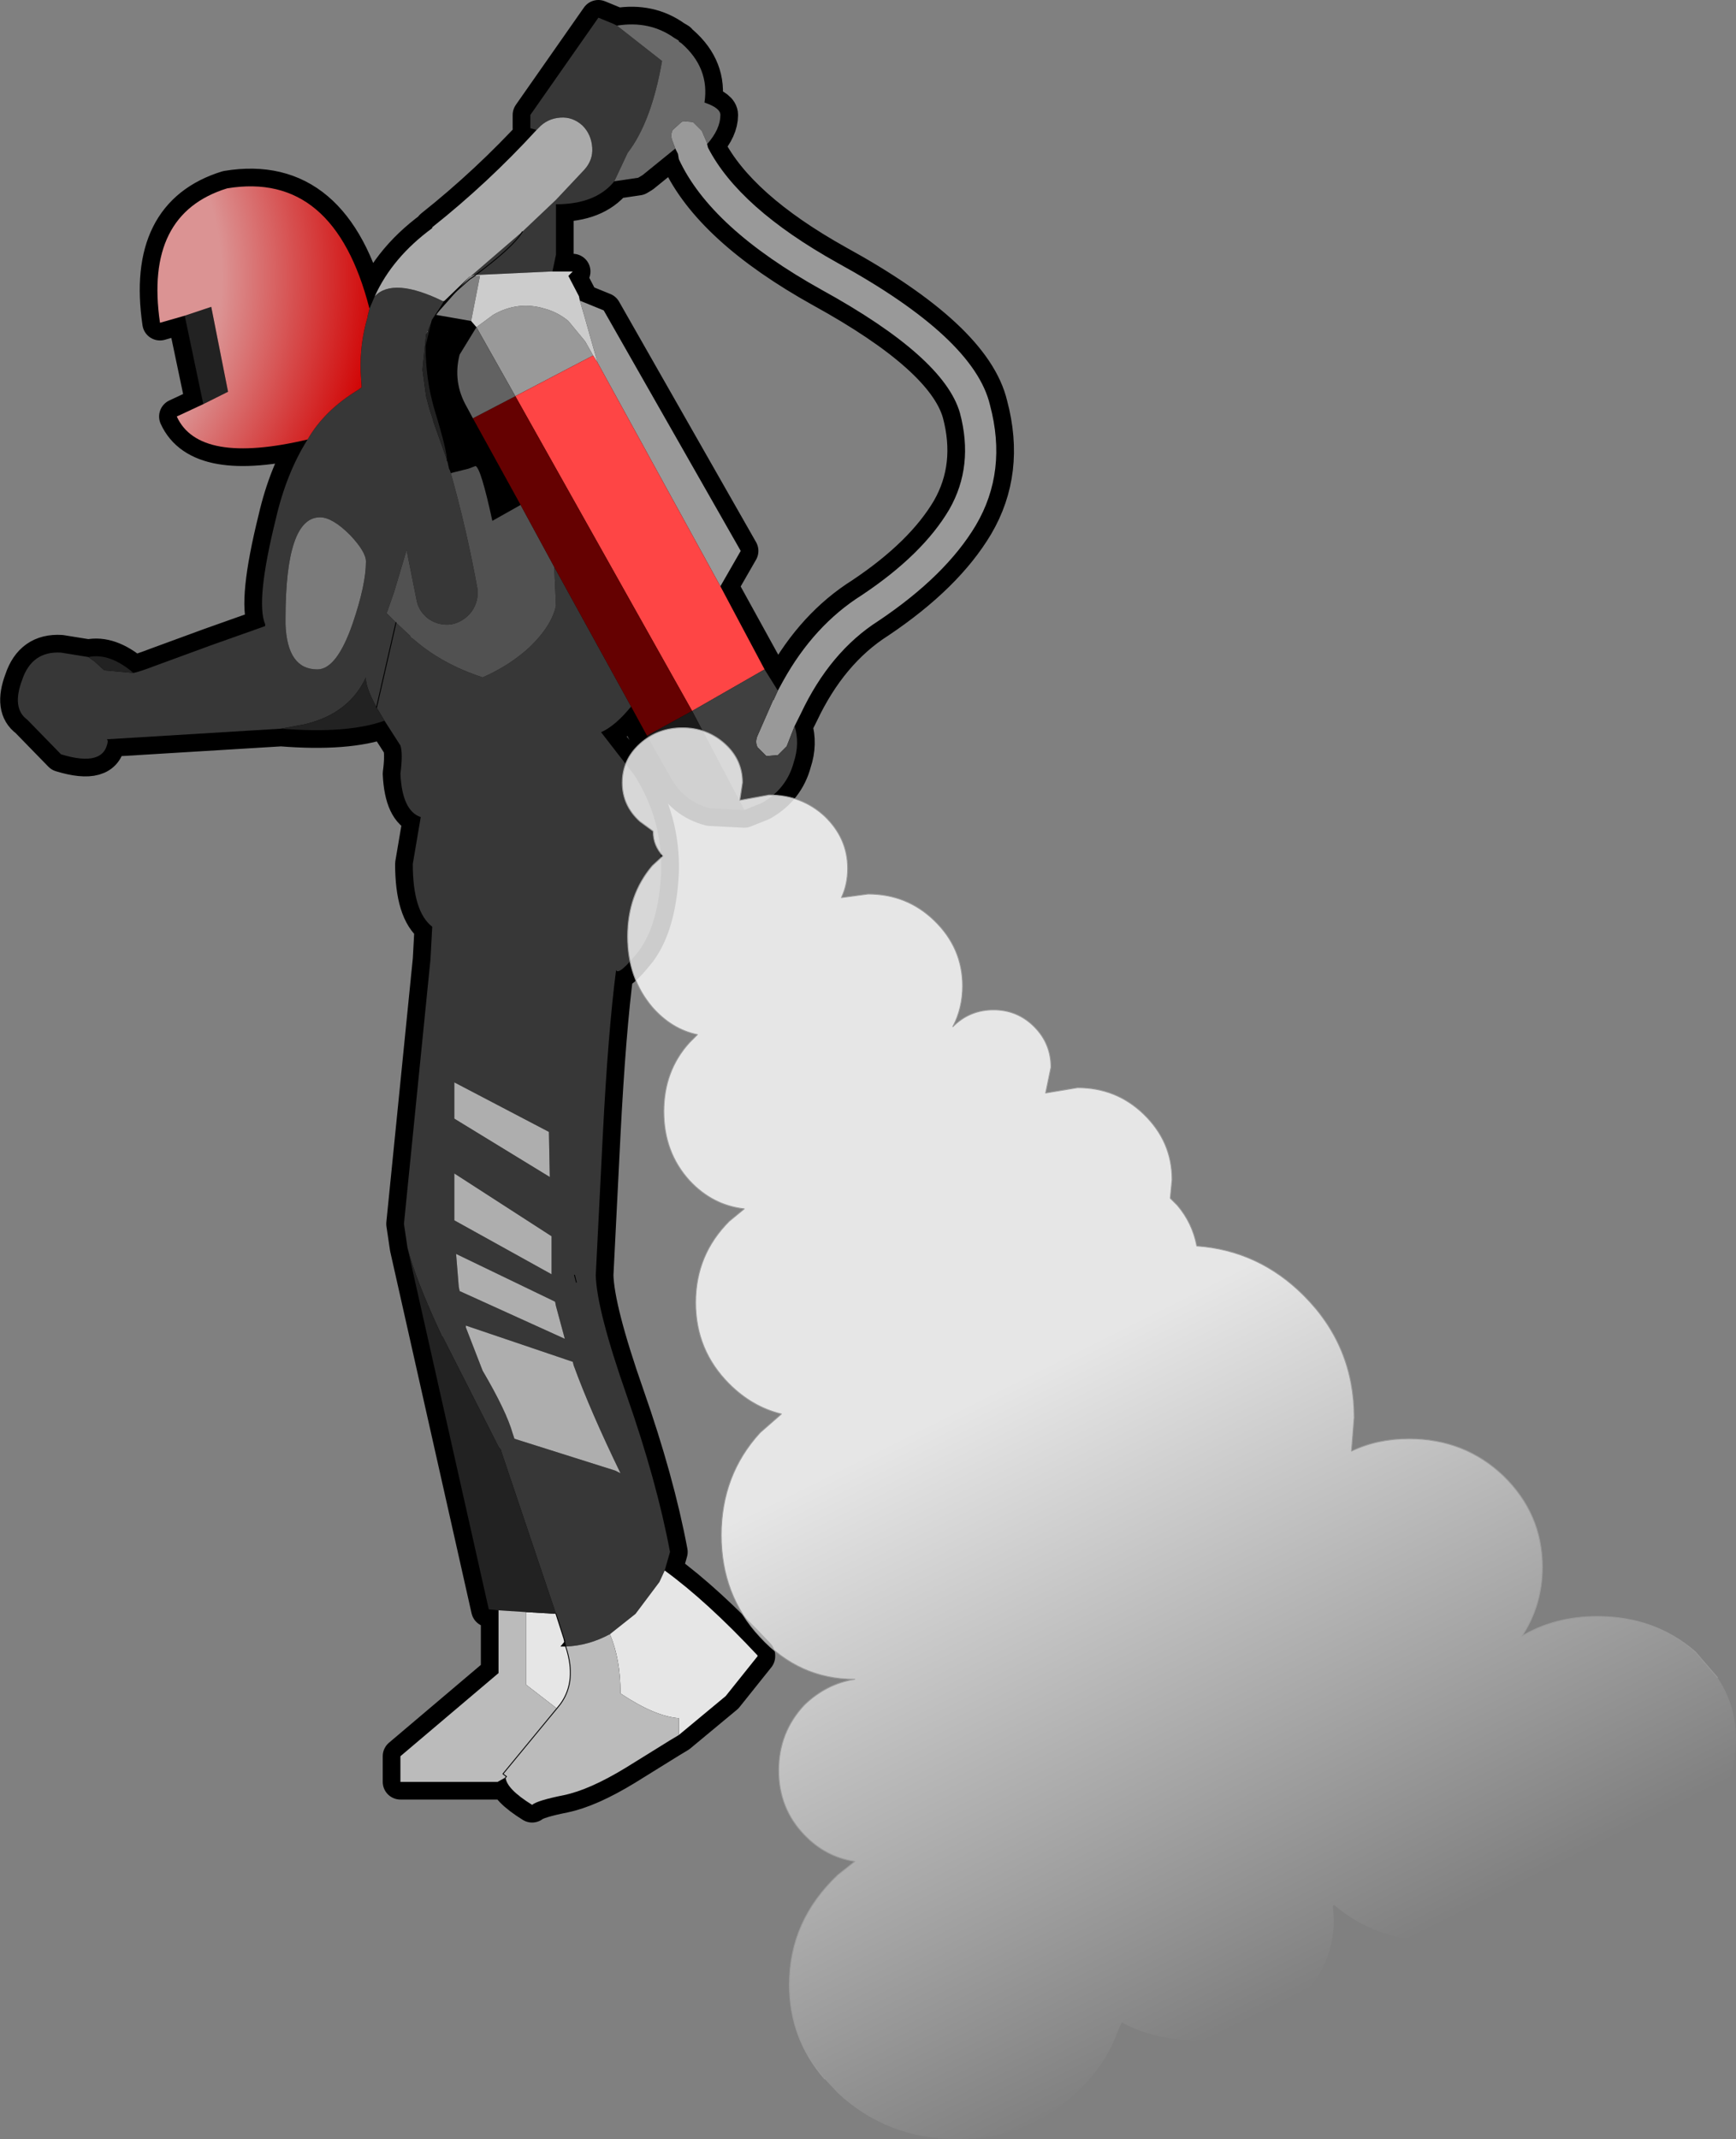 <?xml version="1.0" encoding="UTF-8" standalone="no"?>
<svg xmlns:ffdec="https://www.free-decompiler.com/flash" xmlns:xlink="http://www.w3.org/1999/xlink" ffdec:objectType="shape" height="120.95px" width="98.2px" xmlns="http://www.w3.org/2000/svg">
  <rect width="100%" height="100%" fill="#808080" stroke="none"/>
  <g transform="matrix(1.0, 0.0, 0.0, 1.0, 28.65, 51.6)">
    <path d="M-0.05 48.9 L-0.5 49.15 -6.0 49.15 -6.0 47.7 -0.45 43.0 -0.45 39.45 -0.95 39.4 -1.0 39.4 -5.6 18.95 -5.8 17.6 -4.3 2.65 -4.2 0.8 Q-5.3 -0.05 -5.3 -2.75 L-4.85 -5.4 Q-5.9 -5.75 -6.0 -7.85 -5.85 -9.0 -6.0 -9.45 L-6.9 -10.85 Q-9.0 -10.1 -12.75 -10.4 L-22.6 -9.8 -22.55 -9.7 Q-22.75 -8.2 -25.2 -8.95 L-27.1 -10.9 Q-28.0 -11.55 -27.4 -13.15 -26.85 -14.8 -25.2 -14.7 L-23.65 -14.45 Q-22.45 -14.7 -21.1 -13.55 -20.8 -13.6 -19.75 -14.0 L-16.75 -15.1 -13.65 -16.2 -13.65 -16.3 Q-14.2 -17.6 -13.05 -22.25 -12.45 -24.85 -11.25 -26.75 -17.4 -25.3 -18.65 -28.05 L-17.15 -28.75 -18.2 -33.75 -19.6 -33.35 Q-20.5 -39.5 -15.8 -40.95 -9.75 -41.95 -7.75 -34.15 -6.8 -36.8 -4.2 -38.7 L-4.2 -38.75 Q-1.05 -41.25 1.7 -44.25 L1.35 -44.35 1.35 -45.1 5.2 -50.6 6.05 -50.25 6.25 -50.15 Q8.1 -50.45 9.5 -49.45 L9.75 -49.3 9.75 -49.25 9.9 -49.15 Q11.5 -47.75 11.2 -45.8 12.1 -45.5 12.1 -45.1 12.1 -44.3 11.35 -43.45 L11.4 -43.25 Q13.15 -39.85 18.7 -36.75 26.45 -32.5 27.35 -28.7 28.35 -24.95 26.55 -21.9 24.85 -19.05 21.05 -16.5 18.3 -14.75 16.65 -11.25 L16.3 -10.55 Q16.6 -9.55 16.25 -8.5 15.85 -7.0 14.45 -6.2 L13.45 -5.8 11.5 -5.9 Q10.0 -6.3 9.25 -7.7 L7.05 -11.65 Q6.15 -10.55 5.35 -10.2 L7.25 -7.75 Q8.85 -5.2 8.75 -2.25 8.6 0.65 7.5 2.15 6.35 3.6 6.2 3.25 5.75 6.7 5.45 12.55 L5.05 20.5 Q5.1 22.45 6.8 27.3 8.5 32.15 9.25 36.15 L8.95 37.2 Q11.35 38.95 14.2 42.0 L14.2 42.05 12.4 44.3 9.75 46.5 9.25 46.8 6.75 48.35 Q4.7 49.6 3.25 49.9 1.75 50.2 1.45 50.45 0.0 49.55 -0.05 48.9 L0.0 48.85 -0.05 48.9 M3.35 41.5 Q4.0 43.45 3.05 44.75 L2.85 45.0 -0.2 48.7 0.0 48.85 -0.2 48.7 2.85 45.0 3.05 44.75 Q4.0 43.45 3.35 41.5 L3.25 41.05 3.3 41.2 3.05 41.5 3.35 41.5 M2.8 39.65 L3.25 41.05 2.8 39.65 M-1.5 -36.0 L-2.0 -36.0 -2.05 -35.95 -2.1 -35.95 -4.0 -33.8 -2.0 -33.45 -1.5 -36.0 M2.8 -40.05 L2.8 -37.2 2.6 -36.25 3.75 -36.25 3.5 -36.0 4.1 -34.85 4.15 -34.6 5.5 -34.05 13.25 -20.45 12.1 -18.45 15.35 -12.55 15.65 -13.1 Q17.4 -16.25 20.1 -17.95 23.55 -20.25 25.05 -22.8 26.45 -25.25 25.65 -28.25 24.75 -31.4 17.85 -35.2 11.55 -38.7 9.75 -42.6 L9.7 -42.9 9.55 -43.2 7.7 -41.7 7.45 -41.55 6.1 -41.35 Q5.05 -40.05 2.8 -40.05 M3.85 20.5 L3.95 20.9 3.85 20.5 M-0.3 30.4 L-0.45 30.2 -0.3 30.4" fill="#000000" fill-rule="evenodd" stroke="none"/>
    <path d="M-0.05 48.9 L-0.5 49.15 -6.0 49.15 -6.0 47.7 -0.45 43.0 -0.45 39.45 -0.95 39.4 -1.0 39.4 -5.6 18.95 -5.8 17.6 -4.3 2.65 -4.2 0.8 Q-5.3 -0.05 -5.3 -2.75 L-4.85 -5.4 Q-5.9 -5.75 -6.0 -7.85 -5.85 -9.0 -6.0 -9.45 L-6.9 -10.85 Q-9.0 -10.1 -12.75 -10.4 L-22.6 -9.8 -22.55 -9.7 Q-22.75 -8.2 -25.2 -8.95 L-27.1 -10.9 Q-28.0 -11.55 -27.4 -13.15 -26.85 -14.8 -25.2 -14.7 L-23.65 -14.45 Q-22.45 -14.7 -21.1 -13.55 -20.8 -13.6 -19.75 -14.0 L-16.75 -15.1 -13.65 -16.2 -13.65 -16.3 Q-14.2 -17.6 -13.05 -22.25 -12.45 -24.85 -11.25 -26.75 -17.4 -25.3 -18.65 -28.05 L-17.15 -28.75 -18.2 -33.75 -19.6 -33.35 Q-20.5 -39.5 -15.8 -40.95 -9.75 -41.95 -7.75 -34.15 -6.8 -36.8 -4.2 -38.7 L-4.2 -38.75 Q-1.05 -41.25 1.7 -44.25 L1.35 -44.35 1.35 -45.1 5.2 -50.6 6.05 -50.25 6.25 -50.15 Q8.1 -50.45 9.5 -49.45 L9.75 -49.3 9.75 -49.25 9.9 -49.15 Q11.5 -47.75 11.2 -45.8 12.1 -45.5 12.1 -45.1 12.1 -44.3 11.35 -43.45 L11.4 -43.25 Q13.15 -39.85 18.7 -36.75 26.45 -32.5 27.35 -28.7 28.35 -24.95 26.55 -21.9 24.85 -19.05 21.05 -16.5 18.3 -14.75 16.65 -11.25 L16.3 -10.55 Q16.6 -9.55 16.25 -8.5 15.85 -7.0 14.45 -6.2 L13.45 -5.8 11.5 -5.9 Q10.0 -6.3 9.25 -7.7 L7.05 -11.65 Q6.15 -10.55 5.35 -10.2 L7.25 -7.75 Q8.85 -5.2 8.75 -2.25 8.6 0.65 7.5 2.15 6.35 3.6 6.2 3.25 5.75 6.7 5.45 12.55 L5.05 20.5 Q5.1 22.45 6.8 27.3 8.5 32.15 9.25 36.15 L8.95 37.2 Q11.35 38.95 14.2 42.0 L14.2 42.05 12.4 44.3 9.75 46.5 9.25 46.8 6.75 48.35 Q4.7 49.6 3.25 49.9 1.75 50.2 1.45 50.45 0.0 49.55 -0.05 48.9 M2.8 -40.05 Q5.05 -40.05 6.1 -41.35 L7.45 -41.55 7.7 -41.7 9.55 -43.2 9.7 -42.9 9.75 -42.6 Q11.55 -38.7 17.85 -35.2 24.75 -31.4 25.65 -28.25 26.45 -25.25 25.05 -22.8 23.55 -20.25 20.1 -17.95 17.4 -16.25 15.65 -13.1 L15.35 -12.55 12.1 -18.45 13.25 -20.45 5.5 -34.05 4.15 -34.6 4.1 -34.85 3.5 -36.0 3.75 -36.25 2.6 -36.25 2.8 -37.2 2.8 -40.05" fill="none" stroke="#000000" stroke-linecap="round" stroke-linejoin="round" stroke-width="2.0"/>
    <path d="M-0.05 48.9 L0.0 48.85 -0.2 48.7 2.85 45.0 3.05 44.75 Q4.0 43.45 3.35 41.5 L3.25 41.05 2.8 39.65 M3.3 41.2 L3.25 41.05 M3.95 20.9 L3.85 20.5 M-0.05 48.9 L0.0 48.85" fill="none" stroke="#000000" stroke-linecap="round" stroke-linejoin="round" stroke-width="2.0"/>
    <path d="M1.7 -44.25 L1.35 -44.35 1.35 -45.1 5.2 -50.6 6.05 -50.25 6.25 -50.15 8.8 -48.15 Q8.2 -44.7 6.85 -42.95 L6.1 -41.35 Q5.05 -40.05 2.8 -40.05 L2.8 -37.2 2.6 -36.25 2.55 -36.25 -1.75 -36.05 Q0.4 -37.65 0.9 -38.5 0.4 -37.65 -1.75 -36.05 L-2.0 -36.0 0.9 -38.5 2.8 -40.3 4.4 -42.0 Q4.9 -42.55 4.85 -43.25 4.8 -44.0 4.3 -44.5 3.75 -45.0 3.05 -44.95 2.3 -44.9 1.8 -44.35 L1.7 -44.25 M7.05 -11.65 Q6.15 -10.55 5.35 -10.2 L7.25 -7.75 Q8.85 -5.2 8.75 -2.25 8.6 0.65 7.5 2.15 6.35 3.6 6.2 3.25 5.75 6.7 5.45 12.55 L5.05 20.5 Q5.1 22.45 6.8 27.3 8.5 32.15 9.25 36.15 L8.95 37.2 8.65 37.85 7.3 39.65 5.85 40.8 Q4.65 41.45 3.35 41.5 L3.25 41.05 2.8 39.65 -0.3 30.45 -0.3 30.4 -0.45 30.2 -3.6 24.0 -3.65 23.95 Q-5.15 20.75 -5.6 18.95 L-5.8 17.6 -4.3 2.65 -4.2 0.8 Q-5.3 -0.05 -5.3 -2.75 L-4.85 -5.4 Q-5.9 -5.75 -6.0 -7.85 -5.85 -9.0 -6.0 -9.45 L-6.9 -10.85 -7.35 -11.6 Q-8.0 -12.8 -7.95 -13.3 -8.9 -11.25 -11.4 -10.65 L-12.75 -10.4 -22.6 -9.8 -22.55 -9.7 Q-22.75 -8.2 -25.2 -8.95 L-27.1 -10.9 Q-28.0 -11.55 -27.4 -13.15 -26.85 -14.8 -25.2 -14.7 L-23.65 -14.45 -23.3 -14.2 -22.75 -13.7 -21.1 -13.55 Q-20.8 -13.6 -19.75 -14.0 L-16.75 -15.1 -13.65 -16.2 -13.65 -16.3 Q-14.2 -17.6 -13.05 -22.25 -12.45 -24.85 -11.25 -26.75 -10.3 -28.4 -8.4 -29.55 L-8.2 -29.7 -8.2 -29.75 -8.25 -30.6 Q-8.3 -32.2 -7.85 -33.7 L-7.85 -33.75 -7.75 -34.15 -7.45 -34.85 Q-6.4 -35.95 -3.55 -34.55 L-4.0 -33.8 -4.2 -33.5 -4.45 -32.9 -4.55 -32.7 -4.75 -30.7 -4.55 -29.2 -4.35 -28.45 -4.15 -27.85 -4.15 -27.8 -3.35 -25.55 -3.25 -25.1 -3.2 -25.0 -3.15 -24.85 Q-2.25 -21.65 -1.65 -18.35 -1.55 -17.65 -1.95 -17.05 -2.4 -16.45 -3.1 -16.3 -3.8 -16.2 -4.4 -16.6 -5.0 -17.05 -5.1 -17.75 L-5.35 -19.0 -5.65 -20.5 -6.35 -18.15 -6.75 -17.0 -6.8 -16.95 -6.25 -16.4 -5.45 -15.65 -5.4 -15.55 -5.25 -15.45 Q-3.65 -14.05 -1.35 -13.3 0.15 -13.95 1.3 -15.0 2.55 -16.2 2.8 -17.35 L2.7 -19.55 7.05 -11.65 M2.4 12.4 L-2.95 9.6 -2.95 11.65 2.45 14.95 2.4 12.4 M3.85 20.5 L3.95 20.9 3.85 20.5 M2.55 19.95 L2.55 18.3 -2.95 14.75 -2.95 16.9 -2.95 17.15 -2.95 17.4 2.55 20.45 2.55 19.95 M2.75 22.0 L-2.85 19.3 -2.7 21.15 -2.65 21.4 3.3 24.1 2.8 22.25 2.75 22.0 M0.35 29.45 L0.45 29.75 6.15 31.55 6.45 31.7 Q4.75 28.2 3.8 25.6 L3.75 25.4 -2.3 23.35 -2.3 23.45 -1.35 25.9 Q0.0 28.2 0.35 29.45 M-8.85 -21.35 Q-9.85 -22.35 -10.55 -22.35 -12.5 -22.35 -12.5 -16.6 L-12.5 -16.3 Q-12.4 -13.75 -10.7 -13.75 -9.6 -13.75 -8.7 -16.35 -7.95 -18.55 -7.95 -19.85 -7.95 -20.4 -8.85 -21.35 M-7.35 -11.6 L-6.25 -16.4 -7.35 -11.6" fill="#373737" fill-rule="evenodd" stroke="none"/>
    <path d="M6.25 -50.15 Q8.1 -50.45 9.5 -49.45 L9.75 -49.3 9.75 -49.25 9.9 -49.15 Q11.5 -47.75 11.2 -45.8 12.1 -45.5 12.1 -45.1 12.1 -44.3 11.35 -43.45 L11.35 -43.5 11.05 -44.2 10.55 -44.7 10.0 -44.75 9.9 -44.7 9.4 -44.25 Q9.25 -43.95 9.4 -43.6 L9.55 -43.2 7.7 -41.7 7.45 -41.55 6.1 -41.35 6.85 -42.95 Q8.2 -44.7 8.8 -48.15 L6.25 -50.15" fill="#6a6a6a" fill-rule="evenodd" stroke="none"/>
    <path d="M11.35 -43.45 L11.4 -43.25 Q13.15 -39.85 18.7 -36.75 26.45 -32.5 27.35 -28.7 28.35 -24.95 26.55 -21.9 24.85 -19.05 21.05 -16.5 18.3 -14.75 16.65 -11.25 L16.3 -10.55 15.85 -9.4 15.35 -8.9 14.7 -8.85 14.2 -9.35 Q14.05 -9.65 14.2 -10.0 L15.1 -12.05 15.1 -12.0 15.35 -12.55 15.65 -13.1 Q17.4 -16.25 20.1 -17.95 23.55 -20.25 25.05 -22.8 26.45 -25.25 25.65 -28.25 24.75 -31.4 17.85 -35.2 11.55 -38.7 9.75 -42.6 L9.7 -42.9 9.55 -43.2 9.4 -43.6 Q9.25 -43.95 9.4 -44.25 L9.9 -44.7 10.0 -44.75 10.55 -44.7 11.05 -44.2 11.35 -43.5 11.35 -43.45 M4.15 -34.6 L5.5 -34.05 13.25 -20.45 12.1 -18.45 5.15 -31.1 4.4 -33.75 4.15 -34.6 M-1.7 -33.1 L-0.75 -33.8 Q0.65 -34.6 2.15 -34.15 2.9 -33.95 3.5 -33.45 L4.45 -32.3 4.9 -31.5 0.5 -29.2 -1.7 -33.1" fill="#999999" fill-rule="evenodd" stroke="none"/>
    <path d="M-7.45 -34.85 Q-6.45 -37.05 -4.2 -38.7 L-4.2 -38.75 Q-1.05 -41.25 1.7 -44.25 L1.8 -44.35 Q2.3 -44.9 3.05 -44.95 3.75 -45.0 4.3 -44.5 4.8 -44.0 4.85 -43.25 4.9 -42.55 4.4 -42.0 L2.8 -40.3 0.9 -38.5 -2.0 -36.0 -2.05 -35.95 -2.1 -35.95 -3.55 -34.55 Q-6.4 -35.95 -7.45 -34.85 M-4.55 -32.7 L-4.45 -32.9 -4.45 -32.85 -4.55 -32.7" fill="#aaaaaa" fill-rule="evenodd" stroke="none"/>
    <path d="M-1.75 -36.05 L2.55 -36.25 2.6 -36.25 3.75 -36.25 3.5 -36.0 4.1 -34.85 4.15 -34.6 4.4 -33.75 5.15 -31.1 4.9 -31.5 4.45 -32.3 3.5 -33.45 Q2.9 -33.95 2.15 -34.15 0.65 -34.6 -0.75 -33.8 L-1.7 -33.1 -2.0 -33.45 -1.5 -36.0 -1.8 -36.0 -2.0 -36.0 -1.75 -36.05 -1.8 -36.0 -1.75 -36.05" fill="#cccccc" fill-rule="evenodd" stroke="none"/>
    <path d="M12.1 -18.45 L14.6 -13.75 10.5 -11.4 0.5 -29.2 4.9 -31.5 5.15 -31.1 12.1 -18.45" fill="#fe4545" fill-rule="evenodd" stroke="none"/>
    <path d="M16.3 -10.55 Q16.6 -9.55 16.25 -8.5 15.85 -7.0 14.45 -6.2 L13.45 -5.8 10.5 -11.4 14.6 -13.75 15.35 -12.55 15.1 -12.0 15.1 -12.05 14.2 -10.0 Q14.05 -9.65 14.2 -9.35 L14.7 -8.85 15.35 -8.9 15.85 -9.4 16.3 -10.55" fill="#404040" fill-rule="evenodd" stroke="none"/>
    <path d="M0.8 -23.05 L2.7 -19.55 2.8 -17.35 Q2.55 -16.2 1.3 -15.0 0.15 -13.95 -1.35 -13.3 -3.65 -14.05 -5.25 -15.45 L-5.4 -15.55 -5.45 -15.65 -6.25 -16.4 -6.8 -16.95 -6.75 -17.0 -6.35 -18.15 -5.65 -20.5 -5.35 -19.0 -5.1 -17.75 Q-5.0 -17.05 -4.4 -16.6 -3.8 -16.2 -3.1 -16.3 -2.4 -16.45 -1.95 -17.05 -1.55 -17.65 -1.65 -18.35 -2.25 -21.65 -3.15 -24.85 L-2.15 -25.1 -1.75 -25.25 Q-1.45 -25.15 -0.8 -22.15 L0.8 -23.05" fill="#515151" fill-rule="evenodd" stroke="none"/>
    <path d="M7.95 -10.0 L7.05 -11.65 2.7 -19.55 0.8 -23.05 -1.9 -27.95 0.5 -29.2 10.5 -11.4 7.95 -10.0" fill="#650101" fill-rule="evenodd" stroke="none"/>
    <path d="M13.45 -5.8 L11.5 -5.9 Q10.0 -6.3 9.25 -7.7 L7.95 -10.0 10.5 -11.4 13.45 -5.8" fill="#1a1a1a" fill-rule="evenodd" stroke="none"/>
    <path d="M2.4 12.4 L2.45 14.95 -2.95 11.65 -2.95 9.6 2.4 12.4 M2.75 22.0 L2.8 22.25 3.3 24.1 -2.65 21.4 -2.7 21.15 -2.85 19.3 2.75 22.0 M2.55 19.95 L2.55 20.45 -2.95 17.4 -2.95 17.15 -2.95 16.9 -2.95 14.75 2.55 18.3 2.55 19.95 M0.35 29.45 Q0.0 28.2 -1.35 25.9 L-2.3 23.45 -2.3 23.35 3.75 25.4 3.8 25.6 Q4.75 28.2 6.45 31.7 L6.15 31.55 0.45 29.75 0.35 29.45" fill="#aeaeae" fill-rule="evenodd" stroke="none"/>
    <path d="M8.95 37.2 Q11.35 38.95 14.2 42.0 L14.2 42.05 12.4 44.3 9.75 46.5 9.75 45.55 Q8.4 45.45 6.45 44.15 6.45 42.2 5.85 40.8 L7.3 39.65 8.65 37.85 8.95 37.2 M3.3 41.2 L3.05 41.5 3.35 41.5 Q4.0 43.45 3.05 44.75 L2.85 45.0 1.1 43.65 1.1 39.55 2.8 39.65 3.25 41.05 3.3 41.2" fill="#e6e6e6" fill-rule="evenodd" stroke="none"/>
    <path d="M-0.45 39.45 L-0.95 39.4 -1.0 39.4 -5.6 18.95 Q-5.15 20.75 -3.65 23.95 L-3.6 24.0 -0.45 30.2 -0.3 30.4 -0.3 30.45 2.8 39.65 1.1 39.55 -0.45 39.45 M-6.9 -10.85 Q-9.0 -10.1 -12.75 -10.4 L-11.4 -10.65 Q-8.9 -11.25 -7.95 -13.3 -8.0 -12.8 -7.35 -11.6 L-6.9 -10.85 M-23.65 -14.45 Q-22.45 -14.7 -21.1 -13.55 L-22.75 -13.7 -23.3 -14.2 -23.65 -14.45 M-17.15 -28.75 L-18.2 -33.75 -16.7 -34.25 -15.75 -29.45 -17.15 -28.75 M-4.55 -32.7 L-4.45 -32.85 -4.45 -32.9 -4.2 -33.5 -4.55 -32.05 Q-4.55 -30.15 -4.05 -28.45 -3.3 -26.0 -3.35 -25.55 L-4.15 -27.8 -4.15 -27.85 -4.35 -28.45 -4.55 -29.2 -4.75 -30.7 -4.55 -32.7" fill="#222222" fill-rule="evenodd" stroke="none"/>
    <path d="M9.75 46.5 L9.25 46.8 6.75 48.35 Q4.7 49.6 3.25 49.9 1.75 50.2 1.45 50.45 0.0 49.55 -0.05 48.9 L-0.5 49.15 -6.0 49.15 -6.0 47.7 -0.45 43.0 -0.45 39.45 1.1 39.55 1.1 43.65 2.85 45.0 3.05 44.75 Q4.0 43.45 3.35 41.5 4.65 41.45 5.85 40.8 6.45 42.2 6.45 44.15 8.4 45.45 9.75 45.55 L9.75 46.5 M0.0 48.85 L-0.2 48.7 2.85 45.0 -0.2 48.7 0.0 48.85 -0.05 48.9 0.0 48.85" fill="#bbbbbb" fill-rule="evenodd" stroke="none"/>
    <path d="M-1.7 -33.1 L0.5 -29.2 -1.9 -27.95 -2.25 -28.6 Q-3.05 -30.0 -2.65 -31.55 L-1.7 -33.1" fill="#626262" fill-rule="evenodd" stroke="none"/>
    <path d="M-8.85 -21.35 Q-7.95 -20.4 -7.95 -19.85 -7.95 -18.55 -8.7 -16.35 -9.6 -13.75 -10.7 -13.75 -12.4 -13.75 -12.5 -16.3 L-12.5 -16.6 Q-12.5 -22.35 -10.55 -22.35 -9.85 -22.35 -8.85 -21.35" fill="#7b7b7b" fill-rule="evenodd" stroke="none"/>
    <path d="M-11.25 -26.75 Q-17.4 -25.3 -18.65 -28.05 L-17.15 -28.75 -15.75 -29.45 -16.7 -34.25 -18.2 -33.75 -19.6 -33.35 Q-20.5 -39.5 -15.8 -40.95 -9.75 -41.95 -7.75 -34.15 L-7.85 -33.75 -7.85 -33.7 Q-8.3 -32.2 -8.25 -30.6 L-8.2 -29.75 -8.2 -29.7 -8.4 -29.55 Q-10.3 -28.4 -11.25 -26.75" fill="url(#gradient0)" fill-rule="evenodd" stroke="none"/>
    <path d="M0.9 -38.5 Q0.4 -37.65 -1.75 -36.05 L-1.8 -36.0 -2.1 -35.8 -3.5 -34.55 -4.0 -33.8 -4.2 -33.5 -4.55 -32.05 Q-4.55 -30.15 -4.05 -28.45 -3.3 -26.0 -3.35 -25.55 M3.95 20.9 L3.85 20.5 M3.35 41.5 L3.25 41.05 3.3 41.2 M2.8 39.65 L3.25 41.05 M3.35 41.5 Q4.0 43.45 3.05 44.75 L2.85 45.0 -0.2 48.7 0.0 48.85 -0.05 48.9 0.0 48.85 M-6.25 -16.4 L-7.35 -11.6" fill="none" stroke="#000000" stroke-linecap="round" stroke-linejoin="round" stroke-width="0.05"/>
    <path d="M-3.55 -34.55 L-3.5 -34.55" fill="none" stroke="#000000" stroke-linecap="round" stroke-linejoin="round" stroke-width="0.05"/>
    <path d="M18.0 65.95 Q16.0 63.65 16.0 60.6 16.0 57.0 18.75 54.4 L19.7 53.65 Q18.05 53.4 16.85 52.15 15.4 50.65 15.4 48.5 15.4 46.35 16.85 44.8 18.1 43.6 19.7 43.35 16.55 43.35 14.35 40.95 12.15 38.6 12.15 35.2 12.15 31.8 14.35 29.4 L15.55 28.35 Q13.9 27.95 12.6 26.65 10.7 24.75 10.7 22.05 10.7 19.35 12.6 17.45 L13.45 16.75 Q11.65 16.55 10.35 15.15 8.9 13.55 8.9 11.25 8.9 8.95 10.35 7.35 L10.8 6.9 Q9.35 6.6 8.25 5.35 6.85 3.7 6.85 1.35 6.85 -1.0 8.25 -2.65 L8.85 -3.2 Q8.3 -3.8 8.3 -4.55 L8.3 -4.6 7.55 -5.15 Q6.55 -6.05 6.55 -7.35 6.55 -8.65 7.55 -9.55 8.55 -10.45 9.95 -10.45 11.35 -10.45 12.35 -9.55 13.35 -8.65 13.35 -7.35 L13.2 -6.35 14.85 -6.65 Q16.7 -6.65 18.0 -5.45 19.3 -4.2 19.3 -2.5 19.3 -1.6 18.95 -0.85 L20.45 -1.05 Q22.65 -1.05 24.2 0.45 25.8 2.0 25.8 4.15 25.8 5.4 25.25 6.45 26.2 5.5 27.55 5.5 28.9 5.5 29.85 6.45 30.8 7.4 30.8 8.75 L30.5 10.2 32.3 9.9 Q34.5 9.9 36.05 11.4 37.65 12.95 37.65 15.1 L37.55 16.15 37.95 16.55 Q38.8 17.55 39.05 18.85 42.55 19.1 45.1 21.65 47.95 24.5 47.95 28.55 L47.8 30.45 Q49.25 29.75 51.05 29.75 54.2 29.75 56.4 31.85 58.6 34.0 58.6 37.0 58.6 39.15 57.45 40.9 59.3 39.8 61.7 39.8 64.95 39.8 67.25 41.8 L68.5 43.25 Q69.55 44.8 69.55 46.75 69.55 49.65 67.25 51.65 64.95 53.7 61.7 53.7 L60.3 53.6 Q59.65 54.85 58.5 55.9 56.05 58.15 52.55 58.15 49.2 58.15 46.8 56.1 L46.75 56.2 46.8 56.95 Q46.8 59.75 44.5 61.75 42.2 63.75 38.95 63.75 36.65 63.75 34.8 62.75 L34.6 63.2 Q33.9 65.2 32.2 66.75 29.45 69.35 25.5 69.35 21.55 69.35 18.75 66.75 L18.0 65.95" fill="url(#gradient1)" fill-rule="evenodd" stroke="none"/>
    <path d="M18.0 65.95 Q16.0 63.65 16.0 60.6 16.0 57.0 18.75 54.4 L19.7 53.65 Q18.05 53.4 16.85 52.15 15.4 50.65 15.4 48.5 15.4 46.35 16.85 44.8 18.1 43.6 19.7 43.35 16.55 43.35 14.35 40.95 12.15 38.6 12.15 35.2 12.15 31.8 14.35 29.4 L15.55 28.35 Q13.9 27.95 12.6 26.65 10.7 24.75 10.7 22.05 10.7 19.35 12.6 17.45 L13.45 16.75 Q11.65 16.55 10.35 15.15 8.9 13.55 8.9 11.25 8.9 8.95 10.35 7.35 L10.8 6.9 Q9.35 6.6 8.25 5.35 6.85 3.7 6.85 1.35 6.85 -1.0 8.25 -2.65 L8.85 -3.2 Q8.3 -3.8 8.3 -4.55 L8.3 -4.6 7.55 -5.15 Q6.55 -6.05 6.55 -7.35 6.55 -8.65 7.55 -9.55 8.55 -10.45 9.95 -10.45 11.35 -10.45 12.35 -9.55 13.35 -8.65 13.35 -7.35 L13.2 -6.35 14.85 -6.65 Q16.7 -6.65 18.0 -5.45 19.3 -4.2 19.3 -2.5 19.3 -1.6 18.95 -0.85 L20.45 -1.05 Q22.65 -1.05 24.2 0.45 25.8 2.0 25.8 4.15 25.8 5.4 25.25 6.45 26.2 5.5 27.55 5.5 28.9 5.5 29.85 6.45 30.8 7.4 30.8 8.75 L30.5 10.2 32.3 9.9 Q34.5 9.9 36.05 11.4 37.65 12.95 37.65 15.1 L37.55 16.15 37.95 16.55 Q38.8 17.55 39.05 18.85 42.55 19.1 45.1 21.65 47.95 24.5 47.95 28.55 L47.8 30.45 Q49.25 29.75 51.05 29.75 54.2 29.75 56.4 31.85 58.6 34.0 58.6 37.0 58.6 39.15 57.45 40.9 59.3 39.8 61.7 39.8 64.95 39.8 67.25 41.8 L68.5 43.25" fill="none" stroke="#999999" stroke-linecap="round" stroke-linejoin="round" stroke-width="0.05"/>
  </g>
  <defs>
    <radialGradient cx="0" cy="0" gradientTransform="matrix(0.028, 0.0, 0.0, 0.028, -30.15, -35.95)" gradientUnits="userSpaceOnUse" id="gradient0" r="819.2" spreadMethod="pad">
      <stop offset="0.612" stop-color="#db9393"/>
      <stop offset="1.0" stop-color="#d10303"/>
    </radialGradient>
    <linearGradient gradientTransform="matrix(0.022, 0.046, -0.03, 0.015, 25.85, 24.15)" gradientUnits="userSpaceOnUse" id="gradient1" spreadMethod="pad" x1="-819.2" x2="819.2">
      <stop offset="0.541" stop-color="#ffffff" stop-opacity="0.8"/>
      <stop offset="1.0" stop-color="#ffffff" stop-opacity="0.0"/>
    </linearGradient>
  </defs>
</svg>
